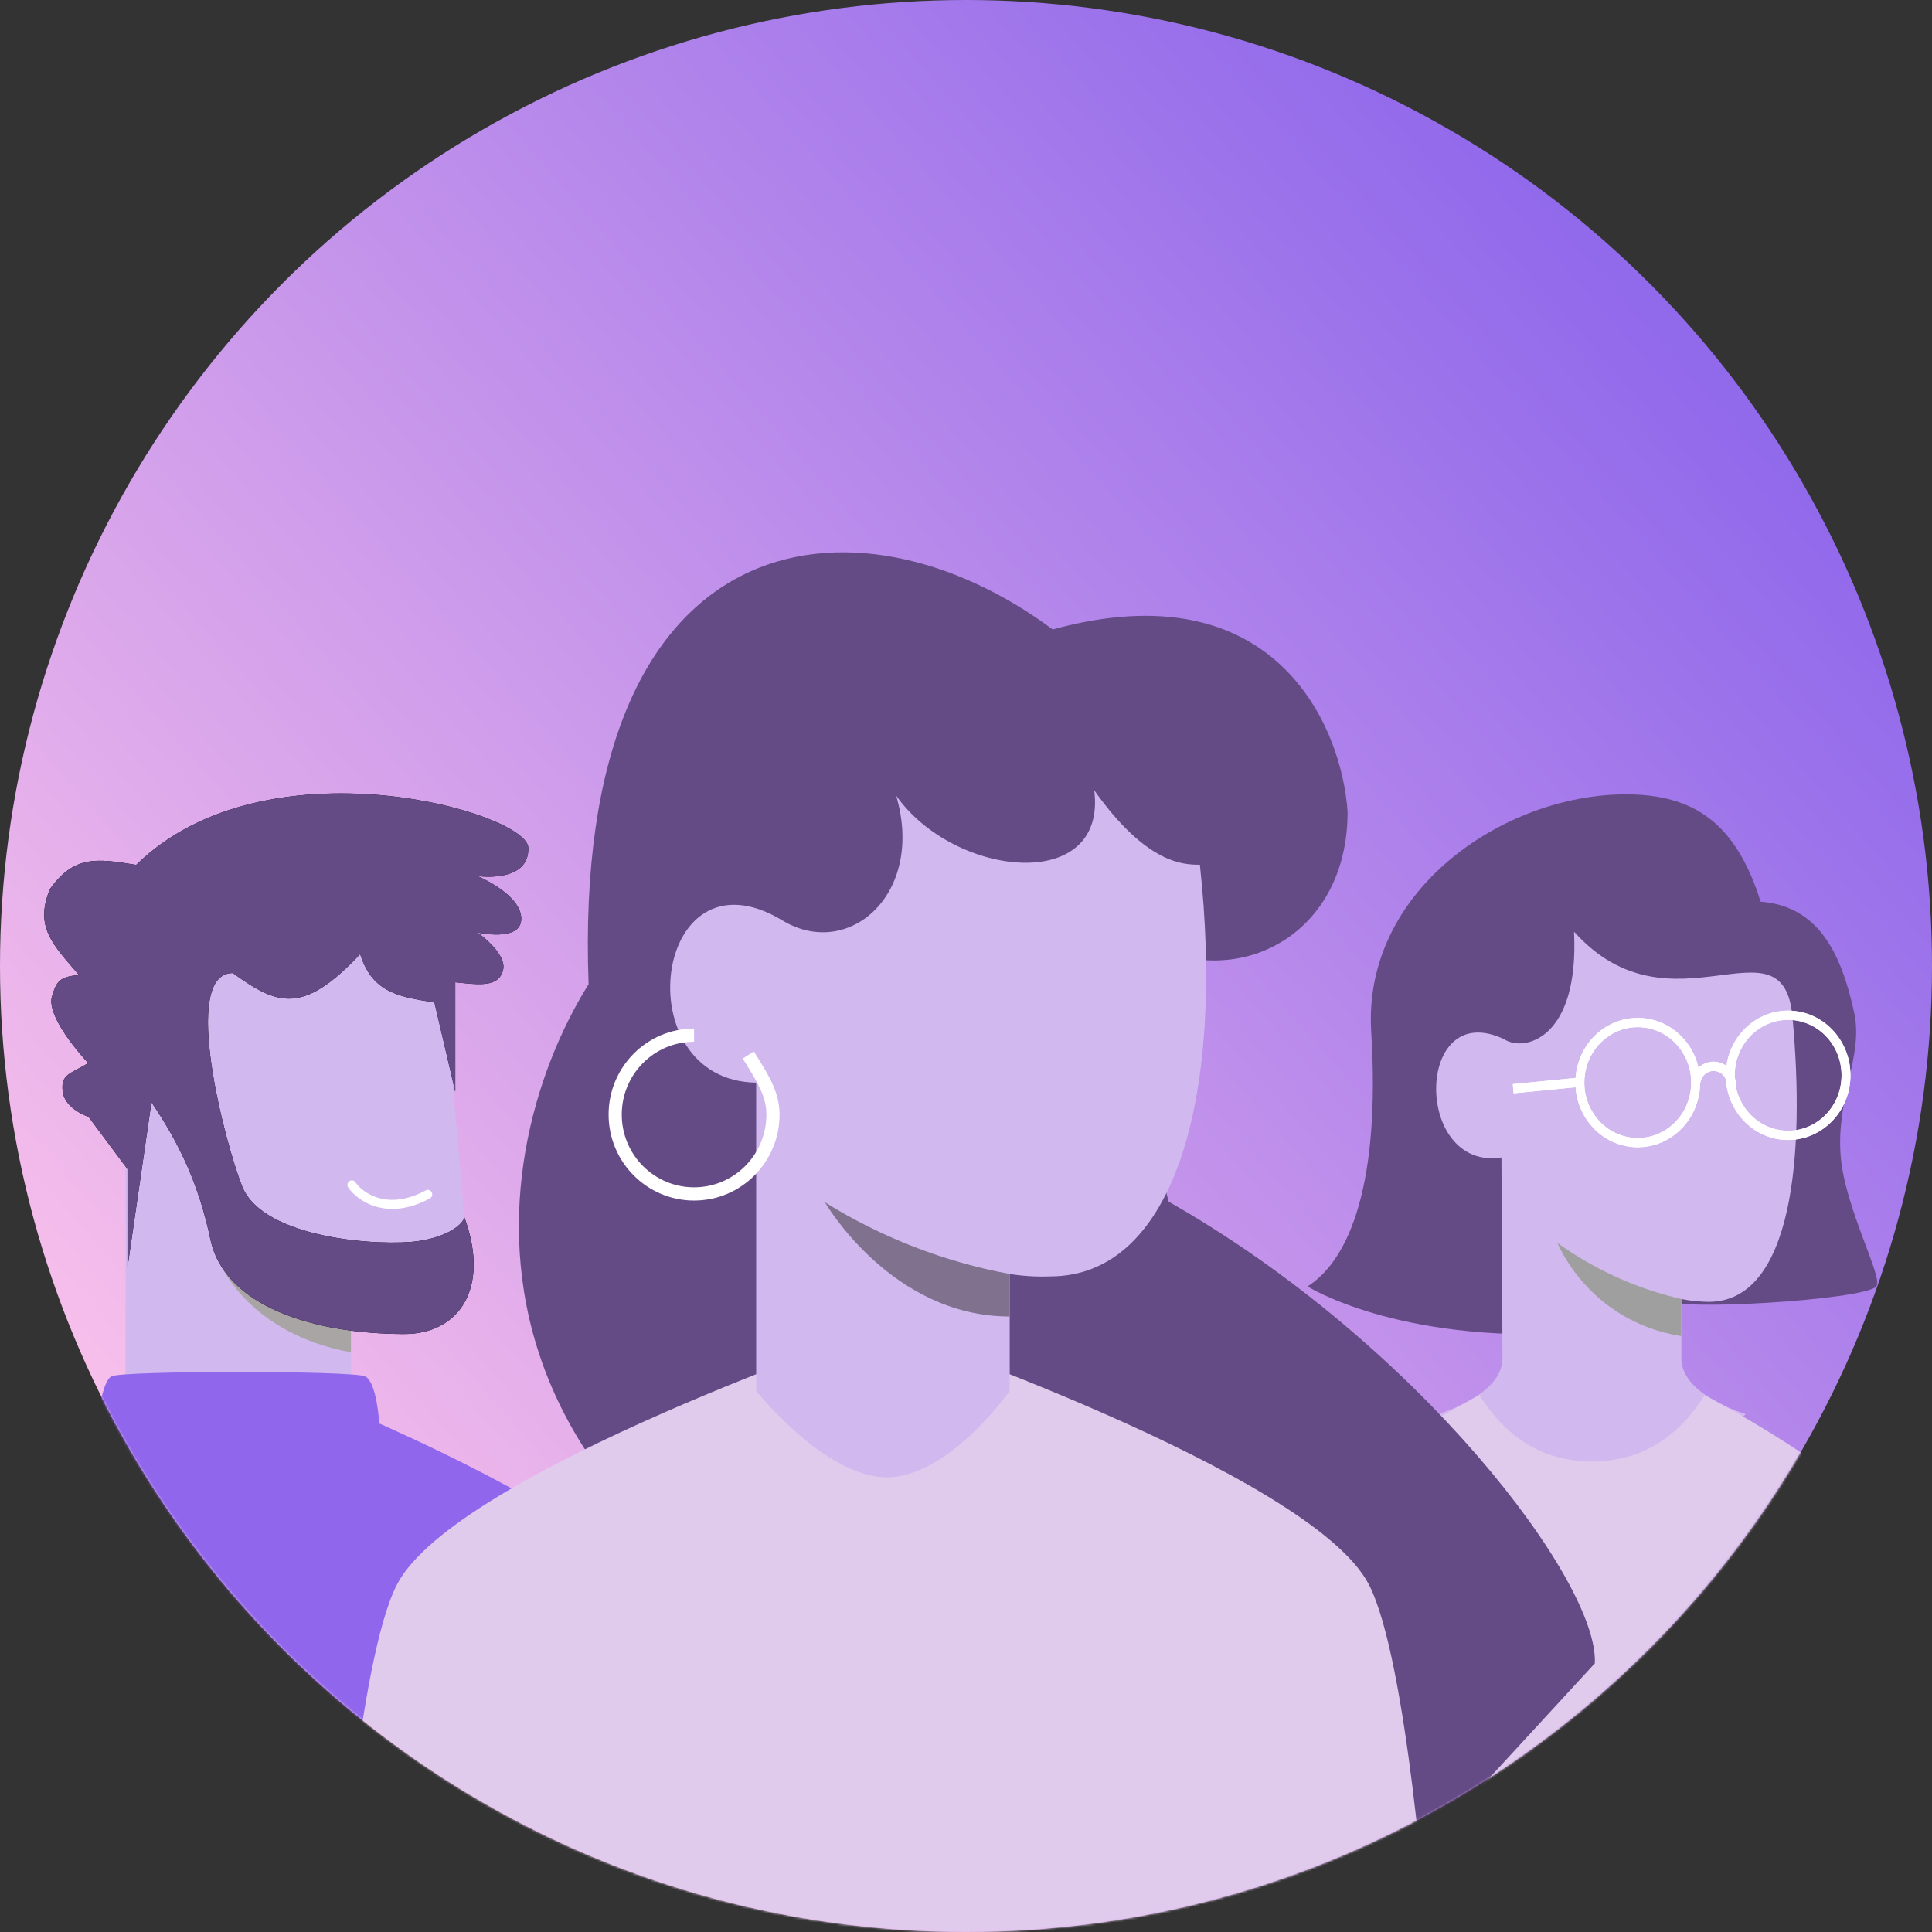 <svg width="878" height="878" viewBox="0 0 878 878" fill="none" xmlns="http://www.w3.org/2000/svg">
<rect x="0" y="0" width="878" height="878" fill="#333333" stroke="none"/>
<g clip-path="url(#clip0_2002_119)">
<circle cx="439" cy="439" r="439" fill="url(#paint0_linear_2002_119)"/>
<mask id="mask0_2002_119" style="mask-type:alpha" maskUnits="userSpaceOnUse" x="0" y="0" width="878" height="878">
<path d="M0 439C0 196.547 196.547 0 439 0C681.453 0 878 196.547 878 439C878 681.453 681.453 878 439 878C196.547 878 0 681.453 0 439Z" fill="url(#paint1_linear_2002_119)"/>
</mask>
<g mask="url(#mask0_2002_119)">
<path d="M159.539 597.752V635.001C159.539 642.174 57 639.762 57 629.419C57 619.684 57.192 575.572 57 530.188C34.037 499.434 34.037 480.212 52.194 460.346C70.349 440.48 199.594 430.547 199.594 430.547C199.594 430.547 209.291 526.913 210.81 553.053C211.42 563.566 218.02 597.752 192.385 597.752H159.539Z" fill="#D1B9F0"/>
<g style="mix-blend-mode:multiply">
<path d="M159.501 594.57C138.626 592.216 118.452 585.408 100.258 574.574C100.258 574.574 113.075 606.029 159.501 614.565V594.57Z" fill="#A9A5A5"/>
</g>
<path d="M276.491 709.179C286.66 730.543 294.672 765.86 300.524 815.131H-84C-78.145 765.855 -70.134 730.537 -59.967 709.179C-49.835 687.89 44.175 646.917 44.175 646.917C44.175 646.917 46.046 628.189 50.583 625.504C55.12 622.819 160.537 622.82 165.941 625.504C171.345 628.187 172.35 646.907 172.35 646.907C172.35 646.907 266.379 687.934 276.491 709.179Z" fill="#9066ED"/>
<path d="M110.043 539.15C102.51 520.344 81.71 442.202 105.803 442.202C125.737 456.505 137.339 461.708 163.674 433.567C168.878 449.972 179.314 452.938 197.425 455.486L206.888 496.108V446.392C217.781 447.525 226.438 448.753 228.565 441.044C230.692 433.336 216.952 423.763 216.952 423.763C216.952 423.763 237.172 428.326 236.875 417.291C236.578 406.256 216.918 398.121 216.918 398.121C216.918 398.121 240.567 401.572 240.08 385.273C239.595 368.974 120.799 335.204 61.895 393.059C43.46 389.953 33.432 388.948 22.651 404.113C15.736 421.257 23.729 428.994 35.931 443.119C26.855 443.818 25.581 446.238 23.615 452.927C21.648 459.617 30.268 472.499 40.105 483.145C31.726 488.149 27.518 488.165 28.513 496.108C29.508 504.049 40.232 507.547 40.232 507.547L57.934 531.281V576.013L68.819 500.923C81.599 519.66 90.507 538.781 95.612 563.173C102.025 593.822 142.911 606.248 183.797 606.248C207.847 606.248 223.079 586.367 211.054 553.233C210.253 556.547 203.358 562.061 190.211 564.001C173.375 566.487 119.663 563.173 110.043 539.15Z" fill="black"/>
<path d="M110.043 539.15C102.51 520.344 81.71 442.202 105.803 442.202C125.737 456.505 137.339 461.708 163.674 433.567C168.878 449.972 179.314 452.938 197.425 455.486L206.888 496.108V446.392C217.781 447.525 226.438 448.753 228.565 441.044C230.692 433.336 216.952 423.763 216.952 423.763C216.952 423.763 237.172 428.326 236.875 417.291C236.578 406.256 216.918 398.121 216.918 398.121C216.918 398.121 240.567 401.572 240.08 385.273C239.595 368.974 120.799 335.204 61.895 393.059C43.46 389.953 33.432 388.948 22.651 404.113C15.736 421.257 23.729 428.994 35.931 443.119C26.855 443.818 25.581 446.238 23.615 452.927C21.648 459.617 30.268 472.499 40.105 483.145C31.726 488.149 27.518 488.165 28.513 496.108C29.508 504.049 40.232 507.547 40.232 507.547L57.934 531.281V576.013L68.819 500.923C81.599 519.66 90.507 538.781 95.612 563.173C102.025 593.822 142.911 606.248 183.797 606.248C207.847 606.248 223.079 586.367 211.054 553.233C210.253 556.547 203.358 562.061 190.211 564.001C173.375 566.487 119.663 563.173 110.043 539.15Z" fill="#644B85"/>
<path fill-rule="evenodd" clip-rule="evenodd" d="M196.196 541.84C196.707 542.848 196.33 544.094 195.354 544.622C176.02 555.08 162.648 546.013 158.266 539.686C157.625 538.76 157.832 537.473 158.728 536.81C159.623 536.148 160.87 536.362 161.51 537.287C164.852 542.112 176.106 550.382 193.505 540.97C194.48 540.442 195.685 540.832 196.196 541.84Z" fill="white"/>
<path d="M800.108 409.771C788.692 373.235 768.964 361 738.848 361C683.204 361 619.222 404.799 623.145 468.797C627.354 537.442 613.508 572.319 594.223 584.629C594.223 584.629 634.771 610.274 714.717 605.851C696.088 590.271 686.276 565.652 685.976 545.035C685.787 532.138 689.398 483.926 689.66 476.918C753.943 480.935 788.097 455.857 788.097 455.857C788.097 455.857 760.834 507.024 764.93 531.742C769.026 556.461 761.872 582.422 759.673 590.727C758.274 596.015 846.798 590.957 852.722 584.629C856.103 581.018 838.5 549.238 836.522 525.644C834.281 498.915 846.908 479.995 842.654 460.314C836.488 431.782 825.643 411.778 800.108 409.771Z" fill="#644B85"/>
<path d="M682.801 617.325C682.801 602.148 682.303 527.288 682.328 526.023C642.156 532.165 642.969 452.906 683.614 472.3C692.556 478.201 717.755 472.3 715.317 423.396C759.213 472.3 810.176 415.26 814.546 461.74C820.514 525.205 814.511 591.624 776.485 591.629C772.325 591.576 768.177 591.147 764.09 590.344V617.325C764.09 634.189 793.354 642.62 793.354 642.62C793.354 642.62 742.805 692.031 721.82 691.757C700.834 691.484 653.537 642.62 653.537 642.62C653.537 642.62 682.801 634.189 682.801 617.325Z" fill="#D1B9F0"/>
<g style="mix-blend-mode:multiply">
<path d="M764.083 590.336C743.914 585.695 724.801 577.049 707.8 564.874C707.8 564.874 721.828 600.443 764.031 607.192L764.083 590.336Z" fill="#9F9F9F"/>
</g>
<path d="M873.111 715.2C884.91 752.604 891 866 891 866H556C556 866 562.09 752.604 573.888 715.2C584.225 682.434 652.335 644.813 672.295 634C683.82 652.392 700.336 664.159 723.5 664.159C746.663 664.159 763.18 652.392 774.704 634C794.664 644.813 862.775 682.434 873.111 715.2Z" fill="#E1CBED"/>
<path fill-rule="evenodd" clip-rule="evenodd" d="M810.507 513.765C823.869 514.972 835.644 504.715 836.808 490.855C837.972 476.995 828.083 464.781 814.721 463.574C801.36 462.367 789.584 472.624 788.42 486.483C787.256 500.343 797.145 512.557 810.507 513.765ZM810.156 517.948C825.744 519.356 839.482 507.39 840.84 491.22C842.198 475.051 830.662 460.8 815.073 459.392C799.484 457.983 785.746 469.95 784.388 486.119C783.03 502.289 794.566 516.539 810.156 517.948Z" fill="white"/>
<path fill-rule="evenodd" clip-rule="evenodd" d="M742.179 517.072C755.541 518.279 767.317 508.022 768.482 494.163C769.645 480.303 759.757 468.089 746.395 466.881C733.033 465.674 721.257 475.931 720.094 489.791C718.929 503.651 728.817 515.865 742.179 517.072ZM741.828 521.254C757.418 522.663 771.155 510.697 772.513 494.528C773.872 478.357 762.335 464.107 746.746 462.699C731.157 461.29 717.419 473.256 716.061 489.427C714.703 505.596 726.239 519.846 741.828 521.254Z" fill="white"/>
<path fill-rule="evenodd" clip-rule="evenodd" d="M772.23 484.946C774.285 483.156 776.941 482.285 779.614 482.527C782.288 482.768 784.76 484.102 786.485 486.234C788.212 488.366 789.05 491.121 788.817 493.894L784.785 493.53C784.925 491.866 784.421 490.213 783.386 488.934C782.351 487.655 780.867 486.854 779.263 486.71C777.659 486.565 776.065 487.086 774.832 488.161C773.599 489.235 772.828 490.774 772.688 492.437L768.656 492.073C768.888 489.3 770.173 486.736 772.23 484.946Z" fill="white"/>
<path fill-rule="evenodd" clip-rule="evenodd" d="M687.49 492.673L718.216 489.656L718.597 493.835L687.872 496.854L687.49 492.673Z" fill="white"/>
<path fill-rule="evenodd" clip-rule="evenodd" d="M810.507 513.765C823.869 514.972 835.644 504.715 836.808 490.855C837.972 476.995 828.083 464.781 814.721 463.574C801.36 462.367 789.584 472.624 788.42 486.483C787.256 500.343 797.145 512.557 810.507 513.765ZM810.156 517.948C825.744 519.356 839.482 507.39 840.84 491.22C842.198 475.051 830.662 460.8 815.073 459.392C799.484 457.983 785.746 469.95 784.388 486.119C783.03 502.289 794.566 516.539 810.156 517.948Z" fill="white"/>
<path fill-rule="evenodd" clip-rule="evenodd" d="M742.179 517.072C755.541 518.279 767.317 508.023 768.482 494.164C769.645 480.304 759.757 468.09 746.395 466.882C733.033 465.675 721.257 475.931 720.094 489.791C718.929 503.651 728.817 515.865 742.179 517.072ZM741.828 521.255C757.418 522.663 771.155 510.697 772.513 494.528C773.872 478.358 762.335 464.108 746.746 462.699C731.157 461.29 717.419 473.257 716.061 489.427C714.703 505.596 726.239 519.846 741.828 521.255Z" fill="white"/>
<path fill-rule="evenodd" clip-rule="evenodd" d="M772.23 484.946C774.285 483.156 776.941 482.285 779.614 482.527C782.288 482.768 784.76 484.102 786.485 486.234C788.212 488.366 789.05 491.121 788.817 493.894L784.785 493.53C784.925 491.866 784.421 490.213 783.386 488.934C782.351 487.655 780.867 486.854 779.263 486.709C777.659 486.565 776.065 487.086 774.832 488.161C773.599 489.235 772.828 490.773 772.688 492.437L768.656 492.073C768.888 489.3 770.173 486.736 772.23 484.946Z" fill="white"/>
<path fill-rule="evenodd" clip-rule="evenodd" d="M687.49 492.673L718.216 489.656L718.597 493.835L687.872 496.854L687.49 492.673Z" fill="white"/>
<path d="M612.419 368.971C612.419 437.401 538.694 459.726 496.644 408.286L531.072 546.095C644.606 610.588 726.741 719.073 724.77 755.925L612.419 878L478.386 792.778C189.822 708.017 217.548 527.13 267.481 447.283C259.597 233.536 389.773 220.01 478.386 286.051C579.305 258.412 609.791 329.813 612.419 368.971Z" fill="#644B85"/>
<path d="M180.406 720.095C162.803 754.212 154 878.494 154 878.494H648.497C648.497 878.494 639.694 754.212 622.091 720.095C595.687 668.921 401.249 603.124 401.249 603.124C401.249 603.124 206.811 668.921 180.406 720.095Z" fill="#E1CBED"/>
<path d="M343.645 632.11C343.645 632.11 374.877 671.364 403.068 671.364C431.26 671.364 458.867 632.11 458.867 632.11V578.968C464.932 579.932 471.075 580.3 477.211 580.064C534.794 580.06 556.506 495.66 545.284 392.973C538.083 392.973 521.279 392.973 497.275 359.155C503.275 406.258 433.662 399.011 407.258 361.571C420.459 406.258 385.653 436.453 355.647 418.336C296.809 382.81 283.582 491.106 343.645 492.009V632.11Z" fill="#D1B9F0"/>
<path d="M458.879 578.971C429.101 573.454 400.607 562.396 374.862 546.362C374.862 546.362 404.868 598.295 458.879 598.295V578.971Z" fill="#80728F"/>
<path fill-rule="evenodd" clip-rule="evenodd" d="M282.556 506.505C282.556 488.239 297.272 473.43 315.425 473.43V467.416C293.972 467.416 276.579 484.918 276.579 506.505C276.579 528.093 293.972 545.595 315.425 545.595C336.878 545.595 354.271 528.093 354.271 506.505C354.271 496.741 349.363 488.796 345.13 481.944C344.751 481.329 344.376 480.723 344.011 480.125L344.005 480.116L342.619 477.86L337.536 481.027L338.918 483.273L338.921 483.277C339.257 483.826 339.592 484.372 339.923 484.913C344.296 492.03 348.294 498.537 348.294 506.505C348.294 524.772 333.578 539.581 315.425 539.581C297.272 539.581 282.556 524.772 282.556 506.505Z" fill="white"/>
</g>
</g>
<defs>
<linearGradient id="paint0_linear_2002_119" x1="726" y1="116" x2="63" y2="699.5" gradientUnits="userSpaceOnUse">
<stop stop-color="#9169EB"/>
<stop offset="1" stop-color="#FBC2EB"/>
</linearGradient>
<linearGradient id="paint1_linear_2002_119" x1="101.5" y1="712.5" x2="684.5" y2="81.5" gradientUnits="userSpaceOnUse">
<stop stop-color="#E6C1DC"/>
<stop offset="1" stop-color="#8E64EE"/>
</linearGradient>
<clipPath id="clip0_2002_119">
<rect width="878" height="878" fill="white"/>
</clipPath>
</defs>
</svg>

